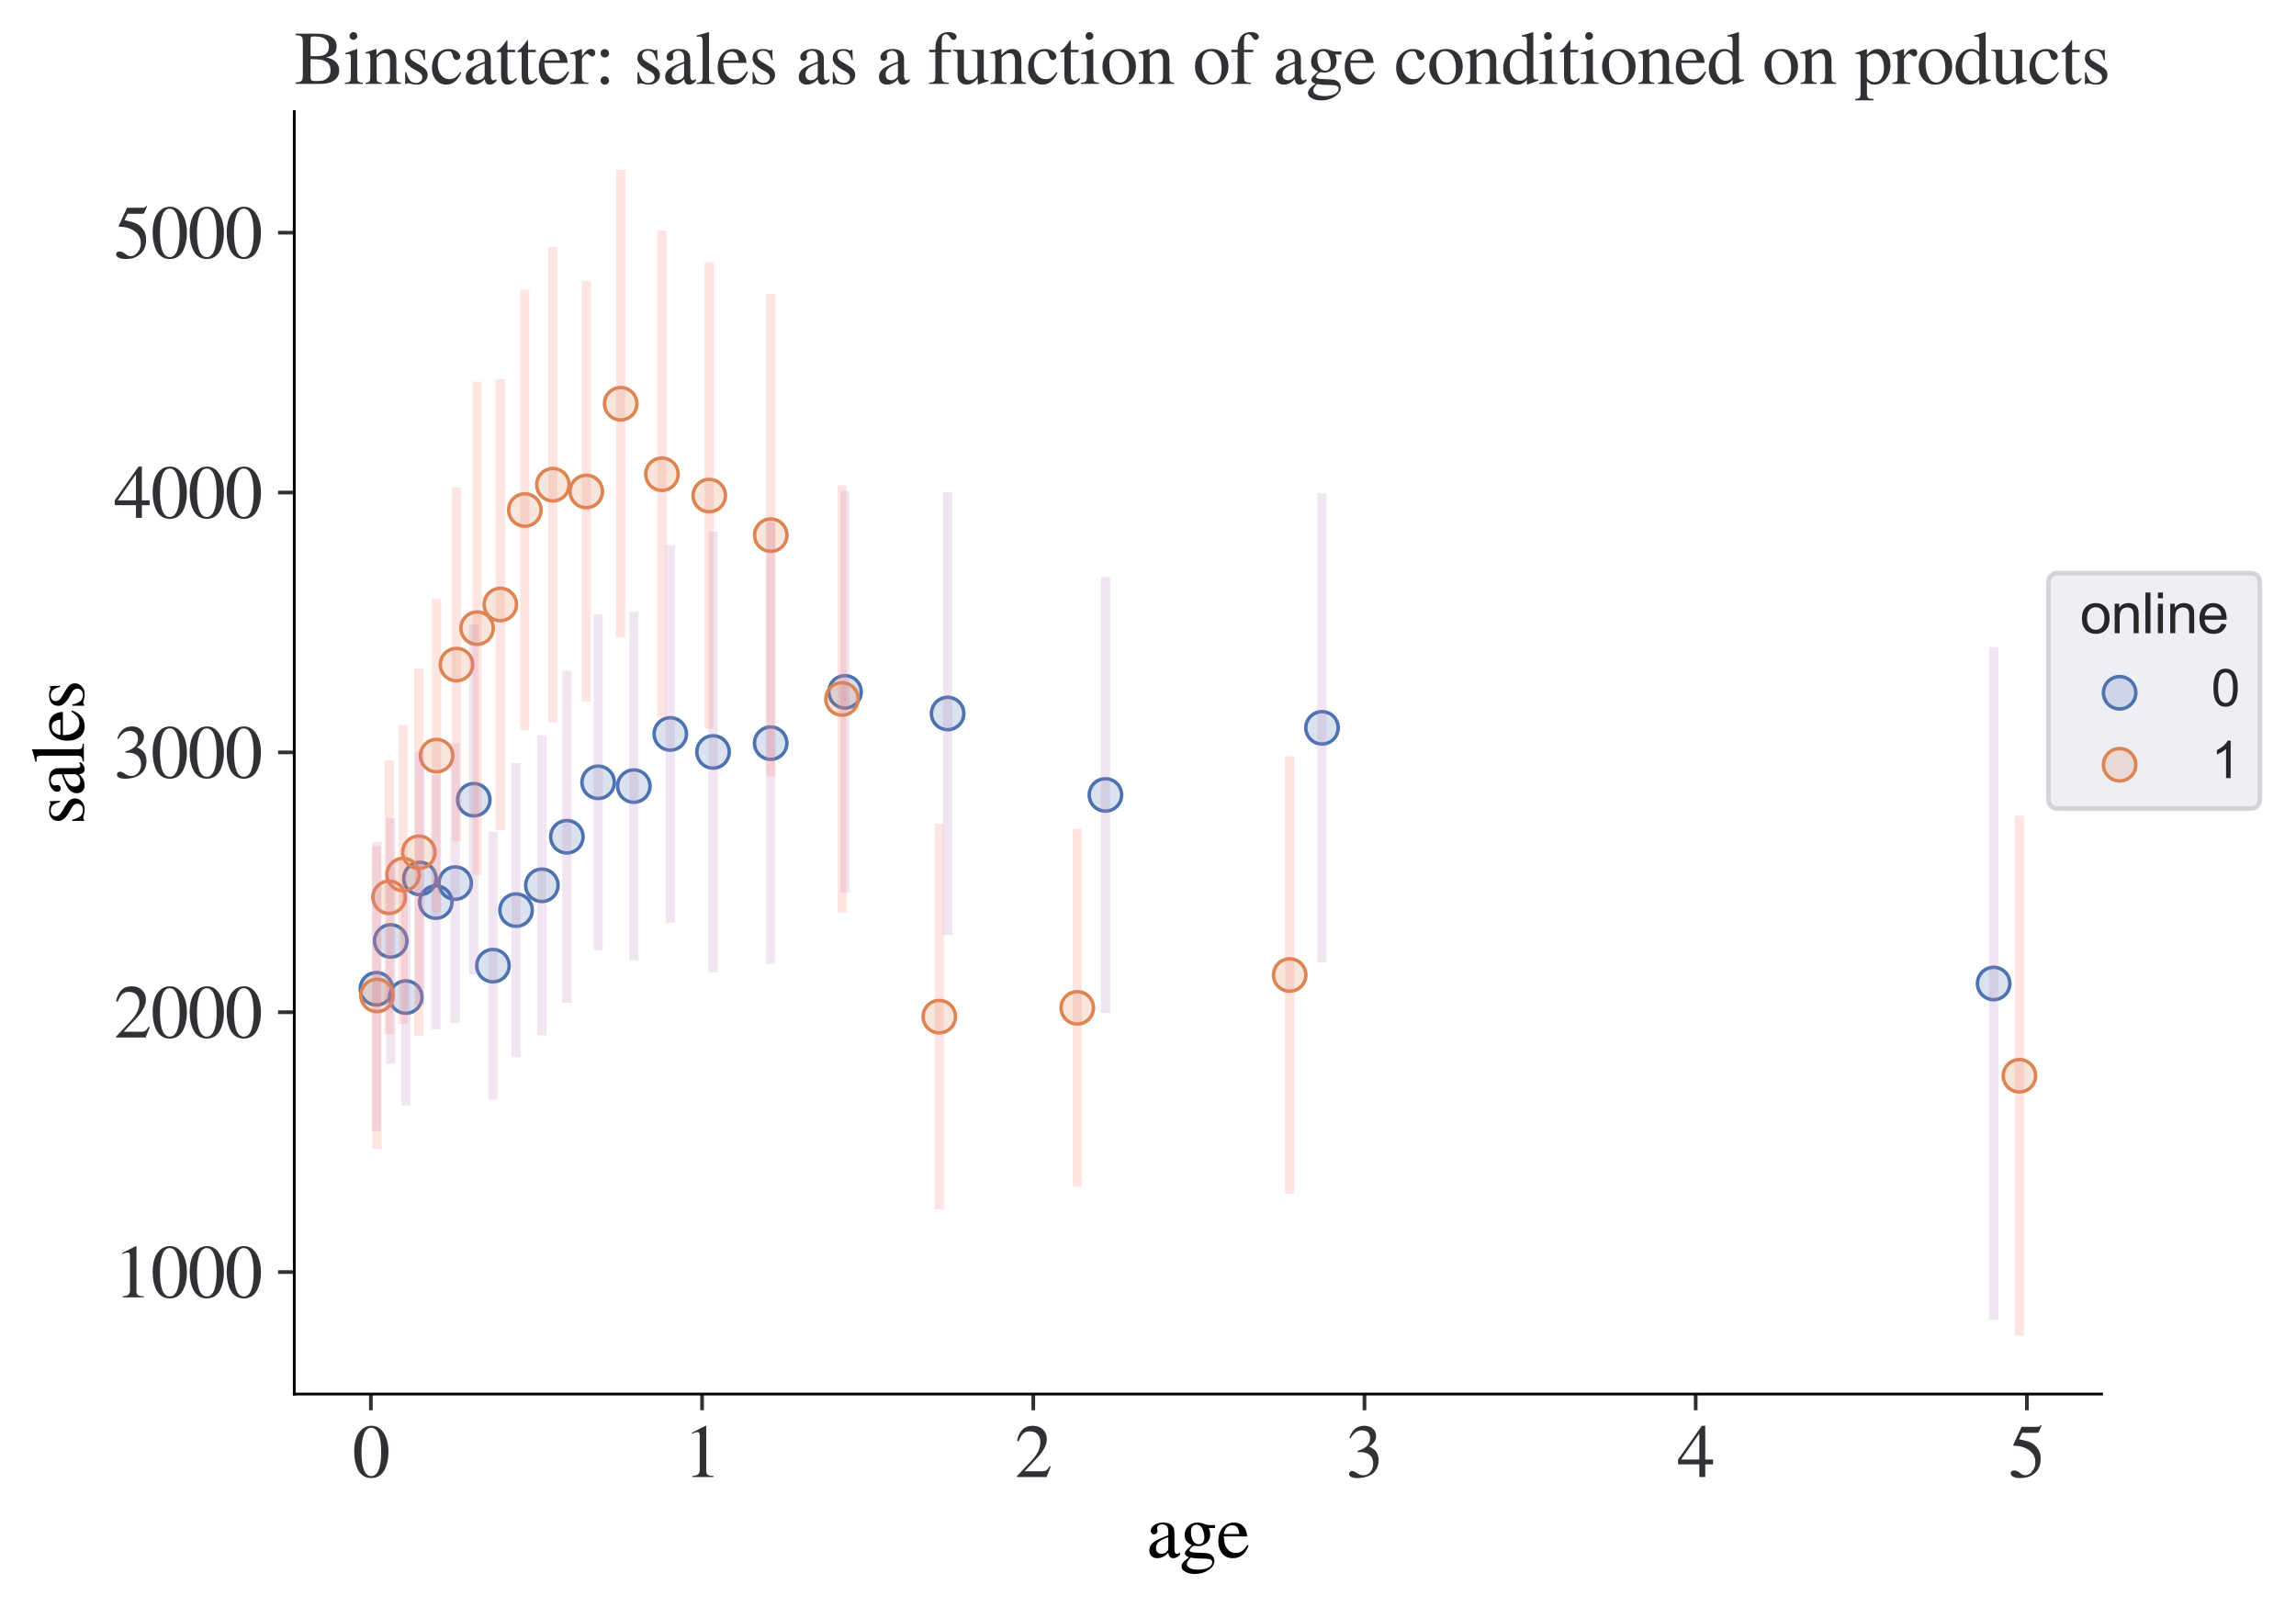 <?xml version="1.0" encoding="utf-8" standalone="no"?>
<!DOCTYPE svg PUBLIC "-//W3C//DTD SVG 1.1//EN"
  "http://www.w3.org/Graphics/SVG/1.1/DTD/svg11.dtd">
<svg xmlns:xlink="http://www.w3.org/1999/xlink" width="496.22pt" height="347.327pt" viewBox="0 0 496.22 347.327" xmlns="http://www.w3.org/2000/svg" version="1.1">
 <defs>
  <style type="text/css">*{stroke-linejoin: round; stroke-linecap: butt}</style>
 </defs>
 <g id="figure_1">
  <g id="patch_1">
   <path d="M 0 347.327 
L 496.22 347.327 
L 496.22 0 
L 0 0 
z
" style="fill: #ffffff"/>
  </g>
  <g id="axes_1">
   <g id="patch_2">
    <path d="M 63.6 301.327 
L 454.2 301.327 
L 454.2 24.128 
L 63.6 24.128 
z
" style="fill: #ffffff"/>
   </g>
   <g id="PathCollection_1">
    <path d="M 81.355 217.224 
C 82.283 217.224 83.173 216.855 83.829 216.199 
C 84.486 215.542 84.855 214.652 84.855 213.724 
C 84.855 212.795 84.486 211.905 83.829 211.249 
C 83.173 210.592 82.283 210.224 81.355 210.224 
C 80.426 210.224 79.536 210.592 78.88 211.249 
C 78.223 211.905 77.855 212.795 77.855 213.724 
C 77.855 214.652 78.223 215.542 78.88 216.199 
C 79.536 216.855 80.426 217.224 81.355 217.224 
z
" clip-path="url(#pfca106a0a6)" style="fill: #4c72b0; fill-opacity: 0.2; stroke: #4c72b0; stroke-width: 0.75"/>
    <path d="M 84.446 206.886 
C 85.374 206.886 86.265 206.518 86.921 205.861 
C 87.577 205.205 87.946 204.315 87.946 203.386 
C 87.946 202.458 87.577 201.568 86.921 200.911 
C 86.265 200.255 85.374 199.886 84.446 199.886 
C 83.518 199.886 82.628 200.255 81.971 200.911 
C 81.315 201.568 80.946 202.458 80.946 203.386 
C 80.946 204.315 81.315 205.205 81.971 205.861 
C 82.628 206.518 83.518 206.886 84.446 206.886 
z
" clip-path="url(#pfca106a0a6)" style="fill: #4c72b0; fill-opacity: 0.2; stroke: #4c72b0; stroke-width: 0.75"/>
    <path d="M 87.701 219.019 
C 88.63 219.019 89.52 218.65 90.176 217.994 
C 90.833 217.337 91.201 216.447 91.201 215.519 
C 91.201 214.59 90.833 213.7 90.176 213.044 
C 89.52 212.387 88.63 212.019 87.701 212.019 
C 86.773 212.019 85.883 212.387 85.227 213.044 
C 84.57 213.7 84.201 214.59 84.201 215.519 
C 84.201 216.447 84.57 217.337 85.227 217.994 
C 85.883 218.65 86.773 219.019 87.701 219.019 
z
" clip-path="url(#pfca106a0a6)" style="fill: #4c72b0; fill-opacity: 0.2; stroke: #4c72b0; stroke-width: 0.75"/>
    <path d="M 90.752 193.391 
C 91.68 193.391 92.57 193.022 93.227 192.366 
C 93.883 191.71 94.252 190.819 94.252 189.891 
C 94.252 188.963 93.883 188.073 93.227 187.416 
C 92.57 186.76 91.68 186.391 90.752 186.391 
C 89.824 186.391 88.933 186.76 88.277 187.416 
C 87.621 188.073 87.252 188.963 87.252 189.891 
C 87.252 190.819 87.621 191.71 88.277 192.366 
C 88.933 193.022 89.824 193.391 90.752 193.391 
z
" clip-path="url(#pfca106a0a6)" style="fill: #4c72b0; fill-opacity: 0.2; stroke: #4c72b0; stroke-width: 0.75"/>
    <path d="M 94.192 198.488 
C 95.12 198.488 96.011 198.119 96.667 197.463 
C 97.323 196.806 97.692 195.916 97.692 194.988 
C 97.692 194.059 97.323 193.169 96.667 192.513 
C 96.011 191.856 95.12 191.488 94.192 191.488 
C 93.264 191.488 92.374 191.856 91.717 192.513 
C 91.061 193.169 90.692 194.059 90.692 194.988 
C 90.692 195.916 91.061 196.806 91.717 197.463 
C 92.374 198.119 93.264 198.488 94.192 198.488 
z
" clip-path="url(#pfca106a0a6)" style="fill: #4c72b0; fill-opacity: 0.2; stroke: #4c72b0; stroke-width: 0.75"/>
    <path d="M 98.373 194.386 
C 99.301 194.386 100.191 194.017 100.848 193.36 
C 101.504 192.704 101.873 191.814 101.873 190.886 
C 101.873 189.957 101.504 189.067 100.848 188.411 
C 100.191 187.754 99.301 187.386 98.373 187.386 
C 97.445 187.386 96.554 187.754 95.898 188.411 
C 95.242 189.067 94.873 189.957 94.873 190.886 
C 94.873 191.814 95.242 192.704 95.898 193.36 
C 96.554 194.017 97.445 194.386 98.373 194.386 
z
" clip-path="url(#pfca106a0a6)" style="fill: #4c72b0; fill-opacity: 0.2; stroke: #4c72b0; stroke-width: 0.75"/>
    <path d="M 102.396 176.362 
C 103.324 176.362 104.215 175.994 104.871 175.337 
C 105.527 174.681 105.896 173.791 105.896 172.862 
C 105.896 171.934 105.527 171.044 104.871 170.388 
C 104.215 169.731 103.324 169.362 102.396 169.362 
C 101.468 169.362 100.578 169.731 99.921 170.388 
C 99.265 171.044 98.896 171.934 98.896 172.862 
C 98.896 173.791 99.265 174.681 99.921 175.337 
C 100.578 175.994 101.468 176.362 102.396 176.362 
z
" clip-path="url(#pfca106a0a6)" style="fill: #4c72b0; fill-opacity: 0.2; stroke: #4c72b0; stroke-width: 0.75"/>
    <path d="M 106.538 212.226 
C 107.466 212.226 108.357 211.857 109.013 211.201 
C 109.669 210.545 110.038 209.654 110.038 208.726 
C 110.038 207.798 109.669 206.908 109.013 206.251 
C 108.357 205.595 107.466 205.226 106.538 205.226 
C 105.61 205.226 104.72 205.595 104.063 206.251 
C 103.407 206.908 103.038 207.798 103.038 208.726 
C 103.038 209.654 103.407 210.545 104.063 211.201 
C 104.72 211.857 105.61 212.226 106.538 212.226 
z
" clip-path="url(#pfca106a0a6)" style="fill: #4c72b0; fill-opacity: 0.2; stroke: #4c72b0; stroke-width: 0.75"/>
    <path d="M 111.536 200.225 
C 112.464 200.225 113.355 199.857 114.011 199.2 
C 114.667 198.544 115.036 197.654 115.036 196.725 
C 115.036 195.797 114.667 194.907 114.011 194.25 
C 113.355 193.594 112.464 193.225 111.536 193.225 
C 110.608 193.225 109.718 193.594 109.061 194.25 
C 108.405 194.907 108.036 195.797 108.036 196.725 
C 108.036 197.654 108.405 198.544 109.061 199.2 
C 109.718 199.857 110.608 200.225 111.536 200.225 
z
" clip-path="url(#pfca106a0a6)" style="fill: #4c72b0; fill-opacity: 0.2; stroke: #4c72b0; stroke-width: 0.75"/>
    <path d="M 117.11 194.859 
C 118.038 194.859 118.928 194.49 119.585 193.834 
C 120.241 193.178 120.61 192.287 120.61 191.359 
C 120.61 190.431 120.241 189.54 119.585 188.884 
C 118.928 188.228 118.038 187.859 117.11 187.859 
C 116.182 187.859 115.291 188.228 114.635 188.884 
C 113.979 189.54 113.61 190.431 113.61 191.359 
C 113.61 192.287 113.979 193.178 114.635 193.834 
C 115.291 194.49 116.182 194.859 117.11 194.859 
z
" clip-path="url(#pfca106a0a6)" style="fill: #4c72b0; fill-opacity: 0.2; stroke: #4c72b0; stroke-width: 0.75"/>
    <path d="M 122.511 184.368 
C 123.439 184.368 124.329 184 124.986 183.343 
C 125.642 182.687 126.011 181.797 126.011 180.868 
C 126.011 179.94 125.642 179.05 124.986 178.393 
C 124.329 177.737 123.439 177.368 122.511 177.368 
C 121.583 177.368 120.692 177.737 120.036 178.393 
C 119.38 179.05 119.011 179.94 119.011 180.868 
C 119.011 181.797 119.38 182.687 120.036 183.343 
C 120.692 184 121.583 184.368 122.511 184.368 
z
" clip-path="url(#pfca106a0a6)" style="fill: #4c72b0; fill-opacity: 0.2; stroke: #4c72b0; stroke-width: 0.75"/>
    <path d="M 129.272 172.597 
C 130.2 172.597 131.091 172.228 131.747 171.572 
C 132.403 170.916 132.772 170.025 132.772 169.097 
C 132.772 168.169 132.403 167.278 131.747 166.622 
C 131.091 165.966 130.2 165.597 129.272 165.597 
C 128.344 165.597 127.454 165.966 126.797 166.622 
C 126.141 167.278 125.772 168.169 125.772 169.097 
C 125.772 170.025 126.141 170.916 126.797 171.572 
C 127.454 172.228 128.344 172.597 129.272 172.597 
z
" clip-path="url(#pfca106a0a6)" style="fill: #4c72b0; fill-opacity: 0.2; stroke: #4c72b0; stroke-width: 0.75"/>
    <path d="M 136.983 173.416 
C 137.911 173.416 138.801 173.048 139.457 172.391 
C 140.114 171.735 140.483 170.845 140.483 169.916 
C 140.483 168.988 140.114 168.098 139.457 167.441 
C 138.801 166.785 137.911 166.416 136.983 166.416 
C 136.054 166.416 135.164 166.785 134.508 167.441 
C 133.851 168.098 133.483 168.988 133.483 169.916 
C 133.483 170.845 133.851 171.735 134.508 172.391 
C 135.164 173.048 136.054 173.416 136.983 173.416 
z
" clip-path="url(#pfca106a0a6)" style="fill: #4c72b0; fill-opacity: 0.2; stroke: #4c72b0; stroke-width: 0.75"/>
    <path d="M 144.865 162.146 
C 145.794 162.146 146.684 161.777 147.34 161.121 
C 147.997 160.464 148.365 159.574 148.365 158.646 
C 148.365 157.718 147.997 156.827 147.34 156.171 
C 146.684 155.515 145.794 155.146 144.865 155.146 
C 143.937 155.146 143.047 155.515 142.39 156.171 
C 141.734 156.827 141.365 157.718 141.365 158.646 
C 141.365 159.574 141.734 160.464 142.39 161.121 
C 143.047 161.777 143.937 162.146 144.865 162.146 
z
" clip-path="url(#pfca106a0a6)" style="fill: #4c72b0; fill-opacity: 0.2; stroke: #4c72b0; stroke-width: 0.75"/>
    <path d="M 154.107 166.033 
C 155.035 166.033 155.926 165.664 156.582 165.008 
C 157.238 164.351 157.607 163.461 157.607 162.533 
C 157.607 161.604 157.238 160.714 156.582 160.058 
C 155.926 159.401 155.035 159.033 154.107 159.033 
C 153.179 159.033 152.289 159.401 151.632 160.058 
C 150.976 160.714 150.607 161.604 150.607 162.533 
C 150.607 163.461 150.976 164.351 151.632 165.008 
C 152.289 165.664 153.179 166.033 154.107 166.033 
z
" clip-path="url(#pfca106a0a6)" style="fill: #4c72b0; fill-opacity: 0.2; stroke: #4c72b0; stroke-width: 0.75"/>
    <path d="M 166.561 164.138 
C 167.489 164.138 168.379 163.77 169.036 163.113 
C 169.692 162.457 170.061 161.567 170.061 160.638 
C 170.061 159.71 169.692 158.82 169.036 158.163 
C 168.379 157.507 167.489 157.138 166.561 157.138 
C 165.633 157.138 164.742 157.507 164.086 158.163 
C 163.43 158.82 163.061 159.71 163.061 160.638 
C 163.061 161.567 163.43 162.457 164.086 163.113 
C 164.742 163.77 165.633 164.138 166.561 164.138 
z
" clip-path="url(#pfca106a0a6)" style="fill: #4c72b0; fill-opacity: 0.2; stroke: #4c72b0; stroke-width: 0.75"/>
    <path d="M 182.625 153.041 
C 183.554 153.041 184.444 152.673 185.1 152.016 
C 185.757 151.36 186.125 150.47 186.125 149.541 
C 186.125 148.613 185.757 147.723 185.1 147.067 
C 184.444 146.41 183.554 146.041 182.625 146.041 
C 181.697 146.041 180.807 146.41 180.151 147.067 
C 179.494 147.723 179.125 148.613 179.125 149.541 
C 179.125 150.47 179.494 151.36 180.151 152.016 
C 180.807 152.673 181.697 153.041 182.625 153.041 
z
" clip-path="url(#pfca106a0a6)" style="fill: #4c72b0; fill-opacity: 0.2; stroke: #4c72b0; stroke-width: 0.75"/>
    <path d="M 204.808 157.725 
C 205.736 157.725 206.626 157.357 207.283 156.7 
C 207.939 156.044 208.308 155.154 208.308 154.225 
C 208.308 153.297 207.939 152.407 207.283 151.751 
C 206.626 151.094 205.736 150.725 204.808 150.725 
C 203.879 150.725 202.989 151.094 202.333 151.751 
C 201.676 152.407 201.308 153.297 201.308 154.225 
C 201.308 155.154 201.676 156.044 202.333 156.7 
C 202.989 157.357 203.879 157.725 204.808 157.725 
z
" clip-path="url(#pfca106a0a6)" style="fill: #4c72b0; fill-opacity: 0.2; stroke: #4c72b0; stroke-width: 0.75"/>
    <path d="M 238.909 175.319 
C 239.837 175.319 240.727 174.95 241.383 174.294 
C 242.04 173.638 242.409 172.747 242.409 171.819 
C 242.409 170.891 242.04 170.001 241.383 169.344 
C 240.727 168.688 239.837 168.319 238.909 168.319 
C 237.98 168.319 237.09 168.688 236.434 169.344 
C 235.777 170.001 235.409 170.891 235.409 171.819 
C 235.409 172.747 235.777 173.638 236.434 174.294 
C 237.09 174.95 237.98 175.319 238.909 175.319 
z
" clip-path="url(#pfca106a0a6)" style="fill: #4c72b0; fill-opacity: 0.2; stroke: #4c72b0; stroke-width: 0.75"/>
    <path d="M 285.717 160.824 
C 286.645 160.824 287.535 160.455 288.192 159.799 
C 288.848 159.143 289.217 158.252 289.217 157.324 
C 289.217 156.396 288.848 155.506 288.192 154.849 
C 287.535 154.193 286.645 153.824 285.717 153.824 
C 284.788 153.824 283.898 154.193 283.242 154.849 
C 282.585 155.506 282.217 156.396 282.217 157.324 
C 282.217 158.252 282.585 159.143 283.242 159.799 
C 283.898 160.455 284.788 160.824 285.717 160.824 
z
" clip-path="url(#pfca106a0a6)" style="fill: #4c72b0; fill-opacity: 0.2; stroke: #4c72b0; stroke-width: 0.75"/>
    <path d="M 430.876 216.081 
C 431.804 216.081 432.694 215.712 433.35 215.056 
C 434.007 214.399 434.376 213.509 434.376 212.581 
C 434.376 211.653 434.007 210.762 433.35 210.106 
C 432.694 209.45 431.804 209.081 430.876 209.081 
C 429.947 209.081 429.057 209.45 428.401 210.106 
C 427.744 210.762 427.376 211.653 427.376 212.581 
C 427.376 213.509 427.744 214.399 428.401 215.056 
C 429.057 215.712 429.947 216.081 430.876 216.081 
z
" clip-path="url(#pfca106a0a6)" style="fill: #4c72b0; fill-opacity: 0.2; stroke: #4c72b0; stroke-width: 0.75"/>
    <path d="M 81.483 218.664 
C 82.411 218.664 83.301 218.295 83.958 217.638 
C 84.614 216.982 84.983 216.092 84.983 215.164 
C 84.983 214.235 84.614 213.345 83.958 212.689 
C 83.301 212.032 82.411 211.664 81.483 211.664 
C 80.555 211.664 79.664 212.032 79.008 212.689 
C 78.352 213.345 77.983 214.235 77.983 215.164 
C 77.983 216.092 78.352 216.982 79.008 217.638 
C 79.664 218.295 80.555 218.664 81.483 218.664 
z
" clip-path="url(#pfca106a0a6)" style="fill: #dd8452; fill-opacity: 0.2; stroke: #dd8452; stroke-width: 0.75"/>
    <path d="M 84.101 197.445 
C 85.029 197.445 85.92 197.077 86.576 196.42 
C 87.232 195.764 87.601 194.874 87.601 193.945 
C 87.601 193.017 87.232 192.127 86.576 191.47 
C 85.92 190.814 85.029 190.445 84.101 190.445 
C 83.173 190.445 82.283 190.814 81.626 191.47 
C 80.97 192.127 80.601 193.017 80.601 193.945 
C 80.601 194.874 80.97 195.764 81.626 196.42 
C 82.283 197.077 83.173 197.445 84.101 197.445 
z
" clip-path="url(#pfca106a0a6)" style="fill: #dd8452; fill-opacity: 0.2; stroke: #dd8452; stroke-width: 0.75"/>
    <path d="M 87.121 192.535 
C 88.05 192.535 88.94 192.166 89.596 191.51 
C 90.253 190.853 90.621 189.963 90.621 189.035 
C 90.621 188.107 90.253 187.216 89.596 186.56 
C 88.94 185.904 88.05 185.535 87.121 185.535 
C 86.193 185.535 85.303 185.904 84.647 186.56 
C 83.99 187.216 83.621 188.107 83.621 189.035 
C 83.621 189.963 83.99 190.853 84.647 191.51 
C 85.303 192.166 86.193 192.535 87.121 192.535 
z
" clip-path="url(#pfca106a0a6)" style="fill: #dd8452; fill-opacity: 0.2; stroke: #dd8452; stroke-width: 0.75"/>
    <path d="M 90.519 187.724 
C 91.447 187.724 92.338 187.355 92.994 186.699 
C 93.65 186.042 94.019 185.152 94.019 184.224 
C 94.019 183.295 93.65 182.405 92.994 181.749 
C 92.338 181.092 91.447 180.724 90.519 180.724 
C 89.591 180.724 88.701 181.092 88.044 181.749 
C 87.388 182.405 87.019 183.295 87.019 184.224 
C 87.019 185.152 87.388 186.042 88.044 186.699 
C 88.701 187.355 89.591 187.724 90.519 187.724 
z
" clip-path="url(#pfca106a0a6)" style="fill: #dd8452; fill-opacity: 0.2; stroke: #dd8452; stroke-width: 0.75"/>
    <path d="M 94.357 166.828 
C 95.285 166.828 96.175 166.459 96.832 165.802 
C 97.488 165.146 97.857 164.256 97.857 163.328 
C 97.857 162.399 97.488 161.509 96.832 160.853 
C 96.175 160.196 95.285 159.828 94.357 159.828 
C 93.429 159.828 92.538 160.196 91.882 160.853 
C 91.226 161.509 90.857 162.399 90.857 163.328 
C 90.857 164.256 91.226 165.146 91.882 165.802 
C 92.538 166.459 93.429 166.828 94.357 166.828 
z
" clip-path="url(#pfca106a0a6)" style="fill: #dd8452; fill-opacity: 0.2; stroke: #dd8452; stroke-width: 0.75"/>
    <path d="M 98.658 147.144 
C 99.587 147.144 100.477 146.775 101.133 146.119 
C 101.79 145.462 102.158 144.572 102.158 143.644 
C 102.158 142.716 101.79 141.825 101.133 141.169 
C 100.477 140.513 99.587 140.144 98.658 140.144 
C 97.73 140.144 96.84 140.513 96.184 141.169 
C 95.527 141.825 95.158 142.716 95.158 143.644 
C 95.158 144.572 95.527 145.462 96.184 146.119 
C 96.84 146.775 97.73 147.144 98.658 147.144 
z
" clip-path="url(#pfca106a0a6)" style="fill: #dd8452; fill-opacity: 0.2; stroke: #dd8452; stroke-width: 0.75"/>
    <path d="M 103.109 139.275 
C 104.037 139.275 104.928 138.906 105.584 138.25 
C 106.24 137.594 106.609 136.703 106.609 135.775 
C 106.609 134.847 106.24 133.957 105.584 133.3 
C 104.928 132.644 104.037 132.275 103.109 132.275 
C 102.181 132.275 101.291 132.644 100.634 133.3 
C 99.978 133.957 99.609 134.847 99.609 135.775 
C 99.609 136.703 99.978 137.594 100.634 138.25 
C 101.291 138.906 102.181 139.275 103.109 139.275 
z
" clip-path="url(#pfca106a0a6)" style="fill: #dd8452; fill-opacity: 0.2; stroke: #dd8452; stroke-width: 0.75"/>
    <path d="M 108.135 134.162 
C 109.064 134.162 109.954 133.793 110.61 133.137 
C 111.267 132.48 111.635 131.59 111.635 130.662 
C 111.635 129.734 111.267 128.843 110.61 128.187 
C 109.954 127.531 109.064 127.162 108.135 127.162 
C 107.207 127.162 106.317 127.531 105.661 128.187 
C 105.004 128.843 104.635 129.734 104.635 130.662 
C 104.635 131.59 105.004 132.48 105.661 133.137 
C 106.317 133.793 107.207 134.162 108.135 134.162 
z
" clip-path="url(#pfca106a0a6)" style="fill: #dd8452; fill-opacity: 0.2; stroke: #dd8452; stroke-width: 0.75"/>
    <path d="M 113.429 113.736 
C 114.358 113.736 115.248 113.367 115.904 112.711 
C 116.561 112.055 116.929 111.164 116.929 110.236 
C 116.929 109.308 116.561 108.418 115.904 107.761 
C 115.248 107.105 114.358 106.736 113.429 106.736 
C 112.501 106.736 111.611 107.105 110.955 107.761 
C 110.298 108.418 109.929 109.308 109.929 110.236 
C 109.929 111.164 110.298 112.055 110.955 112.711 
C 111.611 113.367 112.501 113.736 113.429 113.736 
z
" clip-path="url(#pfca106a0a6)" style="fill: #dd8452; fill-opacity: 0.2; stroke: #dd8452; stroke-width: 0.75"/>
    <path d="M 119.497 108.27 
C 120.425 108.27 121.315 107.901 121.971 107.245 
C 122.628 106.589 122.997 105.698 122.997 104.77 
C 122.997 103.842 122.628 102.952 121.971 102.295 
C 121.315 101.639 120.425 101.27 119.497 101.27 
C 118.568 101.27 117.678 101.639 117.022 102.295 
C 116.365 102.952 115.997 103.842 115.997 104.77 
C 115.997 105.698 116.365 106.589 117.022 107.245 
C 117.678 107.901 118.568 108.27 119.497 108.27 
z
" clip-path="url(#pfca106a0a6)" style="fill: #dd8452; fill-opacity: 0.2; stroke: #dd8452; stroke-width: 0.75"/>
    <path d="M 126.705 109.731 
C 127.633 109.731 128.524 109.362 129.18 108.705 
C 129.836 108.049 130.205 107.159 130.205 106.231 
C 130.205 105.302 129.836 104.412 129.18 103.756 
C 128.524 103.099 127.633 102.731 126.705 102.731 
C 125.777 102.731 124.887 103.099 124.23 103.756 
C 123.574 104.412 123.205 105.302 123.205 106.231 
C 123.205 107.159 123.574 108.049 124.23 108.705 
C 124.887 109.362 125.777 109.731 126.705 109.731 
z
" clip-path="url(#pfca106a0a6)" style="fill: #dd8452; fill-opacity: 0.2; stroke: #dd8452; stroke-width: 0.75"/>
    <path d="M 134.144 90.764 
C 135.072 90.764 135.962 90.395 136.619 89.738 
C 137.275 89.082 137.644 88.192 137.644 87.264 
C 137.644 86.335 137.275 85.445 136.619 84.789 
C 135.962 84.132 135.072 83.764 134.144 83.764 
C 133.216 83.764 132.325 84.132 131.669 84.789 
C 131.013 85.445 130.644 86.335 130.644 87.264 
C 130.644 88.192 131.013 89.082 131.669 89.738 
C 132.325 90.395 133.216 90.764 134.144 90.764 
z
" clip-path="url(#pfca106a0a6)" style="fill: #dd8452; fill-opacity: 0.2; stroke: #dd8452; stroke-width: 0.75"/>
    <path d="M 143.055 106.002 
C 143.983 106.002 144.873 105.633 145.529 104.977 
C 146.186 104.321 146.555 103.43 146.555 102.502 
C 146.555 101.574 146.186 100.683 145.529 100.027 
C 144.873 99.371 143.983 99.002 143.055 99.002 
C 142.126 99.002 141.236 99.371 140.58 100.027 
C 139.923 100.683 139.555 101.574 139.555 102.502 
C 139.555 103.43 139.923 104.321 140.58 104.977 
C 141.236 105.633 142.126 106.002 143.055 106.002 
z
" clip-path="url(#pfca106a0a6)" style="fill: #dd8452; fill-opacity: 0.2; stroke: #dd8452; stroke-width: 0.75"/>
    <path d="M 153.286 110.614 
C 154.214 110.614 155.104 110.246 155.761 109.589 
C 156.417 108.933 156.786 108.043 156.786 107.114 
C 156.786 106.186 156.417 105.296 155.761 104.64 
C 155.104 103.983 154.214 103.614 153.286 103.614 
C 152.358 103.614 151.467 103.983 150.811 104.64 
C 150.155 105.296 149.786 106.186 149.786 107.114 
C 149.786 108.043 150.155 108.933 150.811 109.589 
C 151.467 110.246 152.358 110.614 153.286 110.614 
z
" clip-path="url(#pfca106a0a6)" style="fill: #dd8452; fill-opacity: 0.2; stroke: #dd8452; stroke-width: 0.75"/>
    <path d="M 166.584 119.176 
C 167.512 119.176 168.403 118.807 169.059 118.151 
C 169.715 117.495 170.084 116.604 170.084 115.676 
C 170.084 114.748 169.715 113.857 169.059 113.201 
C 168.403 112.545 167.512 112.176 166.584 112.176 
C 165.656 112.176 164.766 112.545 164.109 113.201 
C 163.453 113.857 163.084 114.748 163.084 115.676 
C 163.084 116.604 163.453 117.495 164.109 118.151 
C 164.766 118.807 165.656 119.176 166.584 119.176 
z
" clip-path="url(#pfca106a0a6)" style="fill: #dd8452; fill-opacity: 0.2; stroke: #dd8452; stroke-width: 0.75"/>
    <path d="M 181.982 154.576 
C 182.91 154.576 183.8 154.207 184.457 153.551 
C 185.113 152.894 185.482 152.004 185.482 151.076 
C 185.482 150.148 185.113 149.257 184.457 148.601 
C 183.8 147.945 182.91 147.576 181.982 147.576 
C 181.054 147.576 180.163 147.945 179.507 148.601 
C 178.851 149.257 178.482 150.148 178.482 151.076 
C 178.482 152.004 178.851 152.894 179.507 153.551 
C 180.163 154.207 181.054 154.576 181.982 154.576 
z
" clip-path="url(#pfca106a0a6)" style="fill: #dd8452; fill-opacity: 0.2; stroke: #dd8452; stroke-width: 0.75"/>
    <path d="M 203 223.25 
C 203.929 223.25 204.819 222.882 205.475 222.225 
C 206.132 221.569 206.5 220.679 206.5 219.75 
C 206.5 218.822 206.132 217.932 205.475 217.276 
C 204.819 216.619 203.929 216.25 203 216.25 
C 202.072 216.25 201.182 216.619 200.525 217.276 
C 199.869 217.932 199.5 218.822 199.5 219.75 
C 199.5 220.679 199.869 221.569 200.525 222.225 
C 201.182 222.882 202.072 223.25 203 223.25 
z
" clip-path="url(#pfca106a0a6)" style="fill: #dd8452; fill-opacity: 0.2; stroke: #dd8452; stroke-width: 0.75"/>
    <path d="M 232.824 221.343 
C 233.752 221.343 234.643 220.974 235.299 220.318 
C 235.955 219.661 236.324 218.771 236.324 217.843 
C 236.324 216.915 235.955 216.024 235.299 215.368 
C 234.643 214.712 233.752 214.343 232.824 214.343 
C 231.896 214.343 231.006 214.712 230.349 215.368 
C 229.693 216.024 229.324 216.915 229.324 217.843 
C 229.324 218.771 229.693 219.661 230.349 220.318 
C 231.006 220.974 231.896 221.343 232.824 221.343 
z
" clip-path="url(#pfca106a0a6)" style="fill: #dd8452; fill-opacity: 0.2; stroke: #dd8452; stroke-width: 0.75"/>
    <path d="M 278.731 214.25 
C 279.659 214.25 280.55 213.882 281.206 213.225 
C 281.862 212.569 282.231 211.679 282.231 210.75 
C 282.231 209.822 281.862 208.932 281.206 208.275 
C 280.55 207.619 279.659 207.25 278.731 207.25 
C 277.803 207.25 276.913 207.619 276.256 208.275 
C 275.6 208.932 275.231 209.822 275.231 210.75 
C 275.231 211.679 275.6 212.569 276.256 213.225 
C 276.913 213.882 277.803 214.25 278.731 214.25 
z
" clip-path="url(#pfca106a0a6)" style="fill: #dd8452; fill-opacity: 0.2; stroke: #dd8452; stroke-width: 0.75"/>
    <path d="M 436.445 236.028 
C 437.374 236.028 438.264 235.659 438.92 235.002 
C 439.577 234.346 439.945 233.456 439.945 232.528 
C 439.945 231.599 439.577 230.709 438.92 230.053 
C 438.264 229.396 437.374 229.028 436.445 229.028 
C 435.517 229.028 434.627 229.396 433.971 230.053 
C 433.314 230.709 432.945 231.599 432.945 232.528 
C 432.945 233.456 433.314 234.346 433.971 235.002 
C 434.627 235.659 435.517 236.028 436.445 236.028 
z
" clip-path="url(#pfca106a0a6)" style="fill: #dd8452; fill-opacity: 0.2; stroke: #dd8452; stroke-width: 0.75"/>
   </g>
   <g id="matplotlib.axis_1">
    <g id="xtick_1">
     <g id="line2d_1">
      <defs>
       <path id="md24c442e08" d="M 0 0 
L 0 3.5 
" style="stroke: #323034; stroke-width: 0.8"/>
      </defs>
      <g>
       <use xlink:href="#md24c442e08" x="80.156" y="301.327" style="fill: #323034; stroke: #323034; stroke-width: 0.8"/>
      </g>
     </g>
     <g id="text_1">
      <!-- 0 -->
      <g style="fill: #323034" transform="translate(76.156 319.255) scale(0.16 -0.16)">
       <defs>
        <path id="STIXGeneral-Regular-30" d="M 3046 2112 
Q 3046 1683 2963 1302 
Q 2880 922 2717 602 
Q 2554 282 2266 96 
Q 1978 -90 1600 -90 
Q 1210 -90 915 108 
Q 621 307 461 640 
Q 301 973 227 1350 
Q 154 1728 154 2150 
Q 154 2746 301 3222 
Q 448 3699 790 4012 
Q 1133 4326 1626 4326 
Q 2253 4326 2649 3712 
Q 3046 3098 3046 2112 
z
M 2432 2080 
Q 2432 3091 2217 3625 
Q 2003 4160 1587 4160 
Q 1190 4160 979 3622 
Q 768 3085 768 2106 
Q 768 1120 979 598 
Q 1190 77 1600 77 
Q 2003 77 2217 598 
Q 2432 1120 2432 2080 
z
" transform="scale(0.016)"/>
       </defs>
       <use xlink:href="#STIXGeneral-Regular-30"/>
      </g>
     </g>
    </g>
    <g id="xtick_2">
     <g id="line2d_2">
      <g>
       <use xlink:href="#md24c442e08" x="151.736" y="301.327" style="fill: #323034; stroke: #323034; stroke-width: 0.8"/>
      </g>
     </g>
     <g id="text_2">
      <!-- 1 -->
      <g style="fill: #323034" transform="translate(147.736 319.255) scale(0.16 -0.16)">
       <defs>
        <path id="STIXGeneral-Regular-31" d="M 2522 0 
L 755 0 
L 755 96 
Q 1107 115 1235 227 
Q 1363 339 1363 608 
L 1363 3482 
Q 1363 3795 1171 3795 
Q 1082 3795 883 3718 
L 710 3654 
L 710 3744 
L 1856 4326 
L 1914 4307 
L 1914 486 
Q 1914 275 2042 185 
Q 2170 96 2522 96 
L 2522 0 
z
" transform="scale(0.016)"/>
       </defs>
       <use xlink:href="#STIXGeneral-Regular-31"/>
      </g>
     </g>
    </g>
    <g id="xtick_3">
     <g id="line2d_3">
      <g>
       <use xlink:href="#md24c442e08" x="223.317" y="301.327" style="fill: #323034; stroke: #323034; stroke-width: 0.8"/>
      </g>
     </g>
     <g id="text_3">
      <!-- 2 -->
      <g style="fill: #323034" transform="translate(219.317 319.255) scale(0.16 -0.16)">
       <defs>
        <path id="STIXGeneral-Regular-32" d="M 3034 877 
L 2688 0 
L 186 0 
L 186 77 
L 1325 1286 
Q 1773 1754 1965 2144 
Q 2157 2534 2157 2950 
Q 2157 3379 1920 3616 
Q 1683 3853 1267 3853 
Q 922 3853 720 3673 
Q 518 3494 326 3021 
L 192 3053 
Q 301 3648 630 3987 
Q 960 4326 1523 4326 
Q 2054 4326 2380 4006 
Q 2707 3686 2707 3200 
Q 2707 2477 1888 1613 
L 832 486 
L 2330 486 
Q 2541 486 2665 569 
Q 2790 653 2944 915 
L 3034 877 
z
" transform="scale(0.016)"/>
       </defs>
       <use xlink:href="#STIXGeneral-Regular-32"/>
      </g>
     </g>
    </g>
    <g id="xtick_4">
     <g id="line2d_4">
      <g>
       <use xlink:href="#md24c442e08" x="294.897" y="301.327" style="fill: #323034; stroke: #323034; stroke-width: 0.8"/>
      </g>
     </g>
     <g id="text_4">
      <!-- 3 -->
      <g style="fill: #323034" transform="translate(290.897 319.255) scale(0.16 -0.16)">
       <defs>
        <path id="STIXGeneral-Regular-33" d="M 390 3264 
L 288 3290 
Q 435 3770 748 4048 
Q 1062 4326 1542 4326 
Q 1990 4326 2265 4083 
Q 2541 3840 2541 3450 
Q 2541 2925 1946 2566 
Q 2298 2413 2477 2227 
Q 2758 1914 2758 1402 
Q 2758 890 2464 506 
Q 2246 211 1840 60 
Q 1434 -90 979 -90 
Q 262 -90 262 275 
Q 262 378 339 442 
Q 416 506 525 506 
Q 685 506 915 339 
Q 1197 141 1466 141 
Q 1818 141 2058 425 
Q 2298 710 2298 1120 
Q 2298 1856 1632 2048 
Q 1434 2112 979 2112 
L 979 2202 
Q 1338 2323 1517 2432 
Q 2035 2726 2035 3290 
Q 2035 3610 1852 3776 
Q 1670 3942 1344 3942 
Q 768 3942 390 3264 
z
" transform="scale(0.016)"/>
       </defs>
       <use xlink:href="#STIXGeneral-Regular-33"/>
      </g>
     </g>
    </g>
    <g id="xtick_5">
     <g id="line2d_5">
      <g>
       <use xlink:href="#md24c442e08" x="366.478" y="301.327" style="fill: #323034; stroke: #323034; stroke-width: 0.8"/>
      </g>
     </g>
     <g id="text_5">
      <!-- 4 -->
      <g style="fill: #323034" transform="translate(362.478 319.255) scale(0.16 -0.16)">
       <defs>
        <path id="STIXGeneral-Regular-34" d="M 3027 1069 
L 2368 1069 
L 2368 0 
L 1869 0 
L 1869 1069 
L 77 1069 
L 77 1478 
L 2086 4326 
L 2368 4326 
L 2368 1478 
L 3027 1478 
L 3027 1069 
z
M 1869 1478 
L 1869 3674 
L 333 1478 
L 1869 1478 
z
" transform="scale(0.016)"/>
       </defs>
       <use xlink:href="#STIXGeneral-Regular-34"/>
      </g>
     </g>
    </g>
    <g id="xtick_6">
     <g id="line2d_6">
      <g>
       <use xlink:href="#md24c442e08" x="438.058" y="301.327" style="fill: #323034; stroke: #323034; stroke-width: 0.8"/>
      </g>
     </g>
     <g id="text_6">
      <!-- 5 -->
      <g style="fill: #323034" transform="translate(434.058 319.255) scale(0.16 -0.16)">
       <defs>
        <path id="STIXGeneral-Regular-35" d="M 2803 4358 
L 2573 3814 
Q 2534 3731 2400 3731 
L 1158 3731 
L 902 3187 
Q 1606 3053 1920 2896 
Q 2234 2739 2502 2368 
Q 2726 2061 2726 1555 
Q 2726 1094 2576 780 
Q 2426 467 2099 224 
Q 1664 -90 1011 -90 
Q 646 -90 422 19 
Q 198 128 198 307 
Q 198 550 486 550 
Q 717 550 960 352 
Q 1210 147 1414 147 
Q 1747 147 2012 480 
Q 2278 813 2278 1229 
Q 2278 1843 1850 2189 
Q 1293 2637 486 2637 
Q 410 2637 410 2688 
L 416 2720 
L 1114 4237 
L 2438 4237 
Q 2547 4237 2608 4269 
Q 2669 4301 2746 4403 
L 2803 4358 
z
" transform="scale(0.016)"/>
       </defs>
       <use xlink:href="#STIXGeneral-Regular-35"/>
      </g>
     </g>
    </g>
    <g id="text_7">
     <!-- age -->
     <g transform="translate(247.795 336.64) scale(0.16 -0.16)">
      <defs>
       <path id="STIXGeneral-Regular-61" d="M 2829 422 
L 2829 243 
Q 2586 -64 2253 -64 
Q 1888 -64 1843 403 
L 1837 403 
Q 1427 -64 909 -64 
Q 608 -64 422 112 
Q 237 288 237 602 
Q 237 1050 685 1350 
Q 992 1555 1837 1869 
L 1837 2214 
Q 1837 2502 1699 2646 
Q 1562 2790 1338 2790 
Q 1146 2790 1018 2697 
Q 890 2605 890 2477 
Q 890 2419 909 2348 
Q 928 2278 928 2208 
Q 928 2112 841 2029 
Q 755 1946 634 1946 
Q 525 1946 441 2029 
Q 358 2112 358 2240 
Q 358 2547 685 2752 
Q 986 2944 1421 2944 
Q 1939 2944 2176 2656 
Q 2291 2522 2323 2384 
Q 2355 2246 2355 1946 
L 2355 723 
Q 2355 301 2554 301 
Q 2682 301 2829 422 
z
M 1837 813 
L 1837 1715 
Q 1248 1510 1018 1293 
Q 800 1094 800 800 
Q 800 557 921 432 
Q 1043 307 1242 307 
Q 1453 307 1613 410 
Q 1747 506 1792 589 
Q 1837 672 1837 813 
z
" transform="scale(0.016)"/>
       <path id="STIXGeneral-Regular-67" d="M 3008 2483 
L 2477 2483 
Q 2598 2208 2598 1946 
Q 2598 1453 2265 1203 
Q 1933 954 1600 954 
Q 1530 954 1357 973 
L 1235 986 
Q 1107 947 979 812 
Q 851 678 851 582 
Q 851 435 1350 410 
L 2176 371 
Q 2528 358 2739 172 
Q 2950 -13 2950 -314 
Q 2950 -685 2566 -986 
Q 2035 -1395 1286 -1395 
Q 826 -1395 502 -1212 
Q 179 -1030 179 -774 
Q 179 -595 320 -419 
Q 461 -243 806 6 
Q 602 102 534 172 
Q 467 243 467 346 
Q 467 531 762 787 
Q 909 915 1037 1043 
Q 717 1203 579 1401 
Q 442 1600 442 1901 
Q 442 2336 752 2640 
Q 1062 2944 1510 2944 
Q 1766 2944 2022 2848 
L 2163 2797 
Q 2349 2733 2515 2733 
L 3008 2733 
L 3008 2483 
z
M 973 2163 
L 973 2144 
Q 973 1683 1155 1398 
Q 1338 1114 1632 1114 
Q 1850 1114 1978 1270 
Q 2106 1427 2106 1690 
Q 2106 2112 1914 2464 
Q 1754 2765 1446 2765 
Q 1222 2765 1097 2605 
Q 973 2445 973 2163 
z
M 2771 -410 
Q 2771 -230 2595 -163 
Q 2419 -96 1978 -96 
Q 1344 -96 941 -13 
Q 749 -243 688 -348 
Q 627 -454 627 -563 
Q 627 -774 880 -902 
Q 1133 -1030 1555 -1030 
Q 2099 -1030 2435 -860 
Q 2771 -691 2771 -410 
z
" transform="scale(0.016)"/>
       <path id="STIXGeneral-Regular-65" d="M 2611 1050 
L 2714 1005 
Q 2330 -64 1376 -64 
Q 813 -64 486 329 
Q 160 723 160 1389 
Q 160 2074 525 2509 
Q 890 2944 1485 2944 
Q 2061 2944 2374 2502 
Q 2560 2246 2592 1773 
L 621 1773 
Q 646 1370 700 1158 
Q 755 947 915 730 
Q 1184 378 1626 378 
Q 1939 378 2153 531 
Q 2368 685 2611 1050 
z
M 634 1978 
L 1939 1978 
Q 1882 2381 1750 2547 
Q 1619 2714 1312 2714 
Q 1043 2714 864 2525 
Q 685 2336 634 1978 
z
" transform="scale(0.016)"/>
      </defs>
      <use xlink:href="#STIXGeneral-Regular-61"/>
      <use xlink:href="#STIXGeneral-Regular-67" x="44.4"/>
      <use xlink:href="#STIXGeneral-Regular-65" x="94.4"/>
     </g>
    </g>
   </g>
   <g id="matplotlib.axis_2">
    <g id="ytick_1">
     <g id="line2d_7">
      <defs>
       <path id="me41cc66304" d="M 0 0 
L -3.5 0 
" style="stroke: #323034; stroke-width: 0.8"/>
      </defs>
      <g>
       <use xlink:href="#me41cc66304" x="63.6" y="274.96" style="fill: #323034; stroke: #323034; stroke-width: 0.8"/>
      </g>
     </g>
     <g id="text_8">
      <!-- 1000 -->
      <g style="fill: #323034" transform="translate(24.6 280.424) scale(0.16 -0.16)">
       <use xlink:href="#STIXGeneral-Regular-31"/>
       <use xlink:href="#STIXGeneral-Regular-30" x="50"/>
       <use xlink:href="#STIXGeneral-Regular-30" x="100"/>
       <use xlink:href="#STIXGeneral-Regular-30" x="150"/>
      </g>
     </g>
    </g>
    <g id="ytick_2">
     <g id="line2d_8">
      <g>
       <use xlink:href="#me41cc66304" x="63.6" y="218.795" style="fill: #323034; stroke: #323034; stroke-width: 0.8"/>
      </g>
     </g>
     <g id="text_9">
      <!-- 2000 -->
      <g style="fill: #323034" transform="translate(24.6 224.258) scale(0.16 -0.16)">
       <use xlink:href="#STIXGeneral-Regular-32"/>
       <use xlink:href="#STIXGeneral-Regular-30" x="50"/>
       <use xlink:href="#STIXGeneral-Regular-30" x="100"/>
       <use xlink:href="#STIXGeneral-Regular-30" x="150"/>
      </g>
     </g>
    </g>
    <g id="ytick_3">
     <g id="line2d_9">
      <g>
       <use xlink:href="#me41cc66304" x="63.6" y="162.629" style="fill: #323034; stroke: #323034; stroke-width: 0.8"/>
      </g>
     </g>
     <g id="text_10">
      <!-- 3000 -->
      <g style="fill: #323034" transform="translate(24.6 168.093) scale(0.16 -0.16)">
       <use xlink:href="#STIXGeneral-Regular-33"/>
       <use xlink:href="#STIXGeneral-Regular-30" x="50"/>
       <use xlink:href="#STIXGeneral-Regular-30" x="100"/>
       <use xlink:href="#STIXGeneral-Regular-30" x="150"/>
      </g>
     </g>
    </g>
    <g id="ytick_4">
     <g id="line2d_10">
      <g>
       <use xlink:href="#me41cc66304" x="63.6" y="106.464" style="fill: #323034; stroke: #323034; stroke-width: 0.8"/>
      </g>
     </g>
     <g id="text_11">
      <!-- 4000 -->
      <g style="fill: #323034" transform="translate(24.6 111.928) scale(0.16 -0.16)">
       <use xlink:href="#STIXGeneral-Regular-34"/>
       <use xlink:href="#STIXGeneral-Regular-30" x="50"/>
       <use xlink:href="#STIXGeneral-Regular-30" x="100"/>
       <use xlink:href="#STIXGeneral-Regular-30" x="150"/>
      </g>
     </g>
    </g>
    <g id="ytick_5">
     <g id="line2d_11">
      <g>
       <use xlink:href="#me41cc66304" x="63.6" y="50.299" style="fill: #323034; stroke: #323034; stroke-width: 0.8"/>
      </g>
     </g>
     <g id="text_12">
      <!-- 5000 -->
      <g style="fill: #323034" transform="translate(24.6 55.762) scale(0.16 -0.16)">
       <use xlink:href="#STIXGeneral-Regular-35"/>
       <use xlink:href="#STIXGeneral-Regular-30" x="50"/>
       <use xlink:href="#STIXGeneral-Regular-30" x="100"/>
       <use xlink:href="#STIXGeneral-Regular-30" x="150"/>
      </g>
     </g>
    </g>
    <g id="text_13">
     <!-- sales -->
     <g transform="translate(18.128 178.281) rotate(-90) scale(0.16 -0.16)">
      <defs>
       <path id="STIXGeneral-Regular-73" d="M 998 1926 
L 1664 1523 
Q 1984 1331 2105 1164 
Q 2227 998 2227 736 
Q 2227 416 1961 176 
Q 1696 -64 1331 -64 
Q 1030 -64 864 -6 
Q 691 51 570 51 
Q 461 51 416 -26 
L 333 -26 
L 333 979 
L 435 979 
Q 538 512 730 294 
Q 922 77 1248 77 
Q 1485 77 1632 211 
Q 1779 346 1779 550 
Q 1779 845 1440 1030 
L 1094 1222 
Q 326 1651 326 2150 
Q 326 2522 566 2730 
Q 806 2938 1210 2938 
Q 1491 2938 1638 2867 
Q 1754 2816 1818 2816 
Q 1862 2816 1920 2880 
L 1990 2880 
L 2022 2010 
L 1926 2010 
Q 1818 2445 1654 2621 
Q 1491 2797 1203 2797 
Q 986 2797 854 2688 
Q 723 2579 723 2362 
Q 723 2253 796 2128 
Q 870 2003 998 1926 
z
" transform="scale(0.016)"/>
       <path id="STIXGeneral-Regular-6c" d="M 1645 0 
L 134 0 
L 134 96 
Q 435 122 531 221 
Q 627 320 627 589 
L 627 3590 
Q 627 3821 569 3910 
Q 512 4000 358 4000 
Q 224 4000 122 3987 
L 122 4090 
Q 730 4237 1133 4371 
L 1165 4346 
L 1165 557 
Q 1165 288 1254 201 
Q 1344 115 1645 96 
L 1645 0 
z
" transform="scale(0.016)"/>
      </defs>
      <use xlink:href="#STIXGeneral-Regular-73"/>
      <use xlink:href="#STIXGeneral-Regular-61" x="38.9"/>
      <use xlink:href="#STIXGeneral-Regular-6c" x="83.3"/>
      <use xlink:href="#STIXGeneral-Regular-65" x="111.1"/>
      <use xlink:href="#STIXGeneral-Regular-73" x="155.5"/>
     </g>
    </g>
   </g>
   <g id="LineCollection_1">
    <path d="M 81.355 244.511 
L 81.355 182.936 
" clip-path="url(#pfca106a0a6)" style="fill: none; stroke: #bc80bd; stroke-opacity: 0.2; stroke-width: 2"/>
    <path d="M 84.446 229.956 
L 84.446 176.817 
" clip-path="url(#pfca106a0a6)" style="fill: none; stroke: #bc80bd; stroke-opacity: 0.2; stroke-width: 2"/>
    <path d="M 87.701 238.95 
L 87.701 192.087 
" clip-path="url(#pfca106a0a6)" style="fill: none; stroke: #bc80bd; stroke-opacity: 0.2; stroke-width: 2"/>
    <path d="M 90.752 217.234 
L 90.752 162.549 
" clip-path="url(#pfca106a0a6)" style="fill: none; stroke: #bc80bd; stroke-opacity: 0.2; stroke-width: 2"/>
    <path d="M 94.192 222.49 
L 94.192 167.486 
" clip-path="url(#pfca106a0a6)" style="fill: none; stroke: #bc80bd; stroke-opacity: 0.2; stroke-width: 2"/>
    <path d="M 98.373 221.125 
L 98.373 160.646 
" clip-path="url(#pfca106a0a6)" style="fill: none; stroke: #bc80bd; stroke-opacity: 0.2; stroke-width: 2"/>
    <path d="M 102.396 210.72 
L 102.396 135.005 
" clip-path="url(#pfca106a0a6)" style="fill: none; stroke: #bc80bd; stroke-opacity: 0.2; stroke-width: 2"/>
    <path d="M 106.538 237.682 
L 106.538 179.771 
" clip-path="url(#pfca106a0a6)" style="fill: none; stroke: #bc80bd; stroke-opacity: 0.2; stroke-width: 2"/>
    <path d="M 111.536 228.519 
L 111.536 164.931 
" clip-path="url(#pfca106a0a6)" style="fill: none; stroke: #bc80bd; stroke-opacity: 0.2; stroke-width: 2"/>
    <path d="M 117.11 223.783 
L 117.11 158.935 
" clip-path="url(#pfca106a0a6)" style="fill: none; stroke: #bc80bd; stroke-opacity: 0.2; stroke-width: 2"/>
    <path d="M 122.511 216.741 
L 122.511 144.996 
" clip-path="url(#pfca106a0a6)" style="fill: none; stroke: #bc80bd; stroke-opacity: 0.2; stroke-width: 2"/>
    <path d="M 129.272 205.407 
L 129.272 132.787 
" clip-path="url(#pfca106a0a6)" style="fill: none; stroke: #bc80bd; stroke-opacity: 0.2; stroke-width: 2"/>
    <path d="M 136.983 207.581 
L 136.983 132.251 
" clip-path="url(#pfca106a0a6)" style="fill: none; stroke: #bc80bd; stroke-opacity: 0.2; stroke-width: 2"/>
    <path d="M 144.865 199.447 
L 144.865 117.845 
" clip-path="url(#pfca106a0a6)" style="fill: none; stroke: #bc80bd; stroke-opacity: 0.2; stroke-width: 2"/>
    <path d="M 154.107 210.133 
L 154.107 114.933 
" clip-path="url(#pfca106a0a6)" style="fill: none; stroke: #bc80bd; stroke-opacity: 0.2; stroke-width: 2"/>
    <path d="M 166.561 208.368 
L 166.561 112.908 
" clip-path="url(#pfca106a0a6)" style="fill: none; stroke: #bc80bd; stroke-opacity: 0.2; stroke-width: 2"/>
    <path d="M 182.625 192.967 
L 182.625 106.116 
" clip-path="url(#pfca106a0a6)" style="fill: none; stroke: #bc80bd; stroke-opacity: 0.2; stroke-width: 2"/>
    <path d="M 204.808 202.064 
L 204.808 106.387 
" clip-path="url(#pfca106a0a6)" style="fill: none; stroke: #bc80bd; stroke-opacity: 0.2; stroke-width: 2"/>
    <path d="M 238.909 218.94 
L 238.909 124.699 
" clip-path="url(#pfca106a0a6)" style="fill: none; stroke: #bc80bd; stroke-opacity: 0.2; stroke-width: 2"/>
    <path d="M 285.717 208.01 
L 285.717 106.639 
" clip-path="url(#pfca106a0a6)" style="fill: none; stroke: #bc80bd; stroke-opacity: 0.2; stroke-width: 2"/>
    <path d="M 430.876 285.282 
L 430.876 139.88 
" clip-path="url(#pfca106a0a6)" style="fill: none; stroke: #bc80bd; stroke-opacity: 0.2; stroke-width: 2"/>
   </g>
   <g id="LineCollection_2">
    <path d="M 81.483 248.344 
L 81.483 181.983 
" clip-path="url(#pfca106a0a6)" style="fill: none; stroke: #fb8072; stroke-opacity: 0.2; stroke-width: 2"/>
    <path d="M 84.101 223.539 
L 84.101 164.352 
" clip-path="url(#pfca106a0a6)" style="fill: none; stroke: #fb8072; stroke-opacity: 0.2; stroke-width: 2"/>
    <path d="M 87.121 221.358 
L 87.121 156.712 
" clip-path="url(#pfca106a0a6)" style="fill: none; stroke: #fb8072; stroke-opacity: 0.2; stroke-width: 2"/>
    <path d="M 90.519 223.955 
L 90.519 144.492 
" clip-path="url(#pfca106a0a6)" style="fill: none; stroke: #fb8072; stroke-opacity: 0.2; stroke-width: 2"/>
    <path d="M 94.357 197.183 
L 94.357 129.472 
" clip-path="url(#pfca106a0a6)" style="fill: none; stroke: #fb8072; stroke-opacity: 0.2; stroke-width: 2"/>
    <path d="M 98.658 181.902 
L 98.658 105.386 
" clip-path="url(#pfca106a0a6)" style="fill: none; stroke: #fb8072; stroke-opacity: 0.2; stroke-width: 2"/>
    <path d="M 103.109 189.075 
L 103.109 82.475 
" clip-path="url(#pfca106a0a6)" style="fill: none; stroke: #fb8072; stroke-opacity: 0.2; stroke-width: 2"/>
    <path d="M 108.135 179.403 
L 108.135 81.92 
" clip-path="url(#pfca106a0a6)" style="fill: none; stroke: #fb8072; stroke-opacity: 0.2; stroke-width: 2"/>
    <path d="M 113.429 157.856 
L 113.429 62.617 
" clip-path="url(#pfca106a0a6)" style="fill: none; stroke: #fb8072; stroke-opacity: 0.2; stroke-width: 2"/>
    <path d="M 119.497 156.165 
L 119.497 53.375 
" clip-path="url(#pfca106a0a6)" style="fill: none; stroke: #fb8072; stroke-opacity: 0.2; stroke-width: 2"/>
    <path d="M 126.705 151.686 
L 126.705 60.775 
" clip-path="url(#pfca106a0a6)" style="fill: none; stroke: #fb8072; stroke-opacity: 0.2; stroke-width: 2"/>
    <path d="M 134.144 137.8 
L 134.144 36.727 
" clip-path="url(#pfca106a0a6)" style="fill: none; stroke: #fb8072; stroke-opacity: 0.2; stroke-width: 2"/>
    <path d="M 143.055 155.162 
L 143.055 49.842 
" clip-path="url(#pfca106a0a6)" style="fill: none; stroke: #fb8072; stroke-opacity: 0.2; stroke-width: 2"/>
    <path d="M 153.286 157.534 
L 153.286 56.695 
" clip-path="url(#pfca106a0a6)" style="fill: none; stroke: #fb8072; stroke-opacity: 0.2; stroke-width: 2"/>
    <path d="M 166.584 167.87 
L 166.584 63.482 
" clip-path="url(#pfca106a0a6)" style="fill: none; stroke: #fb8072; stroke-opacity: 0.2; stroke-width: 2"/>
    <path d="M 181.982 197.284 
L 181.982 104.868 
" clip-path="url(#pfca106a0a6)" style="fill: none; stroke: #fb8072; stroke-opacity: 0.2; stroke-width: 2"/>
    <path d="M 203 261.401 
L 203 178.099 
" clip-path="url(#pfca106a0a6)" style="fill: none; stroke: #fb8072; stroke-opacity: 0.2; stroke-width: 2"/>
    <path d="M 232.824 256.526 
L 232.824 179.16 
" clip-path="url(#pfca106a0a6)" style="fill: none; stroke: #fb8072; stroke-opacity: 0.2; stroke-width: 2"/>
    <path d="M 278.731 258.036 
L 278.731 163.465 
" clip-path="url(#pfca106a0a6)" style="fill: none; stroke: #fb8072; stroke-opacity: 0.2; stroke-width: 2"/>
    <path d="M 436.445 288.728 
L 436.445 176.328 
" clip-path="url(#pfca106a0a6)" style="fill: none; stroke: #fb8072; stroke-opacity: 0.2; stroke-width: 2"/>
   </g>
   <g id="line2d_12"/>
   <g id="line2d_13"/>
   <g id="patch_3">
    <path d="M 63.6 301.327 
L 63.6 24.128 
" style="fill: none; stroke: #000000; stroke-width: 0.6; stroke-linejoin: miter; stroke-linecap: square"/>
   </g>
   <g id="patch_4">
    <path d="M 63.6 301.327 
L 454.2 301.327 
" style="fill: none; stroke: #000000; stroke-width: 0.6; stroke-linejoin: miter; stroke-linecap: square"/>
   </g>
   <g id="text_14">
    <!-- Binscatter: sales as a function of age conditioned on products -->
    <g style="fill: #323034" transform="translate(63.6 18.128) scale(0.16 -0.16)">
     <defs>
      <path id="STIXGeneral-Regular-42" d="M 2701 2234 
L 2701 2227 
Q 3181 2150 3482 1875 
Q 3795 1594 3795 1139 
Q 3795 608 3379 304 
Q 2963 0 2266 0 
L 109 0 
L 109 122 
Q 486 134 604 246 
Q 723 358 723 723 
L 723 3520 
Q 723 3891 614 3990 
Q 506 4090 109 4115 
L 109 4237 
L 1901 4237 
Q 2726 4237 3152 3958 
Q 3578 3680 3578 3168 
Q 3578 2733 3315 2502 
Q 3130 2342 2701 2234 
z
M 1376 2342 
L 1965 2342 
Q 2925 2342 2925 3136 
Q 2925 3546 2640 3773 
Q 2355 4000 1792 4000 
L 1530 4000 
Q 1376 4000 1376 3795 
L 1376 2342 
z
M 1376 2086 
L 1376 525 
Q 1376 365 1462 301 
Q 1549 237 1773 237 
Q 2208 237 2413 285 
Q 2618 333 2816 512 
Q 3059 723 3059 1146 
Q 3059 1632 2758 1830 
Q 2688 1882 2617 1917 
Q 2547 1952 2492 1974 
Q 2438 1997 2348 2016 
Q 2259 2035 2211 2044 
Q 2163 2054 2041 2060 
Q 1920 2067 1862 2070 
Q 1805 2074 1635 2080 
Q 1466 2086 1376 2086 
z
" transform="scale(0.016)"/>
      <path id="STIXGeneral-Regular-69" d="M 1152 4045 
Q 1152 3904 1056 3811 
Q 960 3718 819 3718 
Q 685 3718 592 3811 
Q 499 3904 499 4045 
Q 499 4179 595 4275 
Q 691 4371 826 4371 
Q 966 4371 1059 4275 
Q 1152 4179 1152 4045 
z
M 1619 0 
L 102 0 
L 102 96 
Q 435 115 521 211 
Q 608 307 608 666 
L 608 2118 
Q 608 2342 563 2432 
Q 518 2522 397 2522 
Q 243 2522 128 2490 
L 128 2592 
L 1120 2944 
L 1146 2918 
L 1146 672 
Q 1146 314 1226 218 
Q 1306 122 1619 96 
L 1619 0 
z
" transform="scale(0.016)"/>
      <path id="STIXGeneral-Regular-6e" d="M 3104 0 
L 1773 0 
L 1779 96 
Q 2016 115 2096 233 
Q 2176 352 2176 672 
L 2176 1946 
Q 2176 2592 1709 2592 
Q 1549 2592 1408 2515 
Q 1267 2438 1050 2227 
L 1050 461 
Q 1050 269 1136 192 
Q 1222 115 1466 96 
L 1466 0 
L 115 0 
L 115 96 
Q 358 115 435 214 
Q 512 314 512 602 
L 512 2157 
Q 512 2394 467 2483 
Q 422 2573 288 2573 
Q 160 2573 102 2547 
L 102 2656 
Q 550 2784 979 2944 
L 1030 2925 
L 1030 2426 
L 1037 2426 
Q 1491 2944 1958 2944 
Q 2323 2944 2518 2688 
Q 2714 2432 2714 1958 
L 2714 544 
Q 2714 288 2790 205 
Q 2867 122 3104 96 
L 3104 0 
z
" transform="scale(0.016)"/>
      <path id="STIXGeneral-Regular-63" d="M 2547 998 
L 2637 941 
Q 2362 403 2112 205 
Q 1786 -64 1376 -64 
Q 845 -64 502 336 
Q 160 736 160 1357 
Q 160 2170 698 2618 
Q 1094 2944 1562 2944 
Q 1965 2944 2256 2749 
Q 2547 2554 2547 2285 
Q 2547 2176 2457 2096 
Q 2368 2016 2246 2016 
Q 2022 2016 1939 2310 
L 1901 2451 
Q 1850 2630 1773 2694 
Q 1696 2758 1523 2758 
Q 1133 2758 893 2451 
Q 653 2144 653 1645 
Q 653 1094 928 745 
Q 1203 397 1645 397 
Q 1920 397 2118 528 
Q 2317 659 2547 998 
z
" transform="scale(0.016)"/>
      <path id="STIXGeneral-Regular-74" d="M 1702 493 
L 1786 422 
Q 1478 -64 1011 -64 
Q 448 -64 448 749 
L 448 2675 
L 109 2675 
Q 83 2694 83 2720 
Q 83 2771 192 2842 
Q 435 2982 813 3526 
Q 826 3546 874 3606 
Q 922 3667 941 3706 
Q 986 3706 986 3622 
L 986 2880 
L 1632 2880 
L 1632 2675 
L 986 2675 
L 986 845 
Q 986 538 1062 403 
Q 1139 269 1318 269 
Q 1510 269 1702 493 
z
" transform="scale(0.016)"/>
      <path id="STIXGeneral-Regular-72" d="M 1024 2931 
L 1024 2342 
Q 1267 2688 1430 2816 
Q 1594 2944 1792 2944 
Q 1958 2944 2051 2854 
Q 2144 2765 2144 2605 
Q 2144 2470 2077 2393 
Q 2010 2317 1894 2317 
Q 1773 2317 1638 2445 
Q 1536 2541 1472 2541 
Q 1338 2541 1181 2355 
Q 1024 2170 1024 2016 
L 1024 576 
Q 1024 301 1133 205 
Q 1242 109 1568 96 
L 1568 0 
L 32 0 
L 32 96 
Q 339 154 412 224 
Q 486 294 486 538 
L 486 2138 
Q 486 2349 438 2435 
Q 390 2522 269 2522 
Q 166 2522 45 2496 
L 45 2598 
Q 448 2726 992 2944 
L 1024 2931 
z
" transform="scale(0.016)"/>
      <path id="STIXGeneral-Regular-3a" d="M 1123 2832 
Q 1229 2726 1229 2579 
Q 1229 2432 1126 2329 
Q 1024 2227 877 2227 
Q 730 2227 624 2332 
Q 518 2438 518 2579 
Q 518 2733 620 2835 
Q 723 2938 877 2938 
Q 1018 2938 1123 2832 
z
M 1229 282 
Q 1229 141 1126 35 
Q 1024 -70 877 -70 
Q 730 -70 624 35 
Q 518 141 518 282 
Q 518 435 620 537 
Q 723 640 877 640 
Q 1018 640 1123 534 
Q 1229 429 1229 282 
z
" transform="scale(0.016)"/>
      <path id="STIXGeneral-Regular-20" transform="scale(0.016)"/>
      <path id="STIXGeneral-Regular-66" d="M 134 2880 
L 659 2880 
Q 666 3264 710 3478 
Q 755 3693 883 3910 
Q 1152 4371 1786 4371 
Q 2074 4371 2262 4259 
Q 2451 4147 2451 3974 
Q 2451 3866 2374 3789 
Q 2298 3712 2182 3712 
Q 2029 3712 1894 3942 
Q 1741 4192 1555 4192 
Q 1197 4192 1197 3622 
L 1197 2880 
L 1978 2880 
L 1978 2675 
L 1197 2675 
L 1197 666 
Q 1197 307 1299 208 
Q 1402 109 1792 96 
L 1792 0 
L 128 0 
L 128 96 
Q 474 115 566 214 
Q 659 314 659 666 
L 659 2675 
L 134 2675 
L 134 2880 
z
" transform="scale(0.016)"/>
      <path id="STIXGeneral-Regular-75" d="M 3072 320 
L 3072 230 
Q 2573 96 2195 -58 
L 2163 -38 
L 2163 486 
L 2150 486 
Q 1747 -64 1235 -64 
Q 870 -64 662 160 
Q 454 384 454 755 
L 454 2362 
Q 454 2598 371 2688 
Q 288 2778 58 2790 
L 58 2880 
L 992 2880 
L 992 813 
Q 992 595 1123 451 
Q 1254 307 1446 307 
Q 1760 307 1984 506 
Q 2067 582 2099 649 
Q 2131 717 2131 877 
L 2131 2355 
Q 2131 2605 2041 2678 
Q 1952 2752 1658 2771 
L 1658 2880 
L 2669 2880 
L 2669 685 
Q 2669 461 2742 390 
Q 2816 320 3034 320 
L 3072 320 
z
" transform="scale(0.016)"/>
      <path id="STIXGeneral-Regular-6f" d="M 3008 1478 
Q 3008 806 2608 371 
Q 2208 -64 1568 -64 
Q 979 -64 582 368 
Q 186 800 186 1459 
Q 186 2125 582 2534 
Q 979 2944 1626 2944 
Q 2221 2944 2614 2537 
Q 3008 2131 3008 1478 
z
M 2432 1306 
Q 2432 2035 2112 2445 
Q 1856 2765 1504 2765 
Q 1171 2765 966 2493 
Q 762 2221 762 1747 
Q 762 928 1101 435 
Q 1318 115 1677 115 
Q 2029 115 2230 432 
Q 2432 749 2432 1306 
z
" transform="scale(0.016)"/>
      <path id="STIXGeneral-Regular-64" d="M 3142 269 
L 2202 -64 
L 2176 -45 
L 2176 365 
Q 1869 -64 1357 -64 
Q 826 -64 499 317 
Q 173 698 173 1312 
Q 173 1990 563 2467 
Q 954 2944 1504 2944 
Q 1850 2944 2176 2669 
L 2176 3667 
Q 2176 3866 2118 3930 
Q 2061 3994 1882 3994 
Q 1792 3994 1741 3987 
L 1741 4090 
Q 2323 4243 2682 4371 
L 2714 4358 
L 2714 730 
Q 2714 506 2768 435 
Q 2822 365 2995 365 
Q 3034 365 3142 371 
L 3142 269 
z
M 2176 653 
L 2176 2125 
Q 2176 2381 1981 2573 
Q 1786 2765 1523 2765 
Q 1158 2765 940 2438 
Q 723 2112 723 1568 
Q 723 979 963 624 
Q 1203 269 1606 269 
Q 1907 269 2080 474 
Q 2176 582 2176 653 
z
" transform="scale(0.016)"/>
      <path id="STIXGeneral-Regular-70" d="M 1018 2931 
L 1018 2438 
Q 1421 2944 1939 2944 
Q 2406 2944 2707 2560 
Q 3008 2176 3008 1581 
Q 3008 883 2621 409 
Q 2234 -64 1664 -64 
Q 1466 -64 1328 -6 
Q 1190 51 1018 211 
L 1018 -794 
Q 1018 -1094 1120 -1180 
Q 1222 -1267 1581 -1274 
L 1581 -1389 
L 32 -1389 
L 32 -1280 
Q 314 -1254 397 -1171 
Q 480 -1088 480 -838 
L 480 2157 
Q 480 2381 429 2451 
Q 378 2522 218 2522 
Q 115 2522 58 2515 
L 58 2618 
Q 506 2752 979 2944 
L 1018 2931 
z
M 1018 2138 
L 1018 563 
Q 1018 422 1238 281 
Q 1459 141 1683 141 
Q 2029 141 2243 467 
Q 2458 794 2458 1325 
Q 2458 1888 2243 2224 
Q 2029 2560 1670 2560 
Q 1446 2560 1232 2419 
Q 1018 2278 1018 2138 
z
" transform="scale(0.016)"/>
     </defs>
     <use xlink:href="#STIXGeneral-Regular-42"/>
     <use xlink:href="#STIXGeneral-Regular-69" x="66.7"/>
     <use xlink:href="#STIXGeneral-Regular-6e" x="94.5"/>
     <use xlink:href="#STIXGeneral-Regular-73" x="144.5"/>
     <use xlink:href="#STIXGeneral-Regular-63" x="183.4"/>
     <use xlink:href="#STIXGeneral-Regular-61" x="227.8"/>
     <use xlink:href="#STIXGeneral-Regular-74" x="272.2"/>
     <use xlink:href="#STIXGeneral-Regular-74" x="300"/>
     <use xlink:href="#STIXGeneral-Regular-65" x="327.8"/>
     <use xlink:href="#STIXGeneral-Regular-72" x="372.2"/>
     <use xlink:href="#STIXGeneral-Regular-3a" x="405.5"/>
     <use xlink:href="#STIXGeneral-Regular-20" x="433.3"/>
     <use xlink:href="#STIXGeneral-Regular-73" x="458.3"/>
     <use xlink:href="#STIXGeneral-Regular-61" x="497.2"/>
     <use xlink:href="#STIXGeneral-Regular-6c" x="541.6"/>
     <use xlink:href="#STIXGeneral-Regular-65" x="569.4"/>
     <use xlink:href="#STIXGeneral-Regular-73" x="613.8"/>
     <use xlink:href="#STIXGeneral-Regular-20" x="652.7"/>
     <use xlink:href="#STIXGeneral-Regular-61" x="677.7"/>
     <use xlink:href="#STIXGeneral-Regular-73" x="722.1"/>
     <use xlink:href="#STIXGeneral-Regular-20" x="761"/>
     <use xlink:href="#STIXGeneral-Regular-61" x="786"/>
     <use xlink:href="#STIXGeneral-Regular-20" x="830.4"/>
     <use xlink:href="#STIXGeneral-Regular-66" x="855.4"/>
     <use xlink:href="#STIXGeneral-Regular-75" x="888.7"/>
     <use xlink:href="#STIXGeneral-Regular-6e" x="938.7"/>
     <use xlink:href="#STIXGeneral-Regular-63" x="988.7"/>
     <use xlink:href="#STIXGeneral-Regular-74" x="1033.1"/>
     <use xlink:href="#STIXGeneral-Regular-69" x="1060.9"/>
     <use xlink:href="#STIXGeneral-Regular-6f" x="1088.7"/>
     <use xlink:href="#STIXGeneral-Regular-6e" x="1138.7"/>
     <use xlink:href="#STIXGeneral-Regular-20" x="1188.7"/>
     <use xlink:href="#STIXGeneral-Regular-6f" x="1213.7"/>
     <use xlink:href="#STIXGeneral-Regular-66" x="1263.7"/>
     <use xlink:href="#STIXGeneral-Regular-20" x="1297"/>
     <use xlink:href="#STIXGeneral-Regular-61" x="1322"/>
     <use xlink:href="#STIXGeneral-Regular-67" x="1366.4"/>
     <use xlink:href="#STIXGeneral-Regular-65" x="1416.4"/>
     <use xlink:href="#STIXGeneral-Regular-20" x="1460.8"/>
     <use xlink:href="#STIXGeneral-Regular-63" x="1485.8"/>
     <use xlink:href="#STIXGeneral-Regular-6f" x="1530.2"/>
     <use xlink:href="#STIXGeneral-Regular-6e" x="1580.2"/>
     <use xlink:href="#STIXGeneral-Regular-64" x="1630.2"/>
     <use xlink:href="#STIXGeneral-Regular-69" x="1680.2"/>
     <use xlink:href="#STIXGeneral-Regular-74" x="1708"/>
     <use xlink:href="#STIXGeneral-Regular-69" x="1735.8"/>
     <use xlink:href="#STIXGeneral-Regular-6f" x="1763.599"/>
     <use xlink:href="#STIXGeneral-Regular-6e" x="1813.599"/>
     <use xlink:href="#STIXGeneral-Regular-65" x="1863.599"/>
     <use xlink:href="#STIXGeneral-Regular-64" x="1907.999"/>
     <use xlink:href="#STIXGeneral-Regular-20" x="1957.999"/>
     <use xlink:href="#STIXGeneral-Regular-6f" x="1982.999"/>
     <use xlink:href="#STIXGeneral-Regular-6e" x="2032.999"/>
     <use xlink:href="#STIXGeneral-Regular-20" x="2082.999"/>
     <use xlink:href="#STIXGeneral-Regular-70" x="2107.999"/>
     <use xlink:href="#STIXGeneral-Regular-72" x="2157.999"/>
     <use xlink:href="#STIXGeneral-Regular-6f" x="2191.299"/>
     <use xlink:href="#STIXGeneral-Regular-64" x="2241.299"/>
     <use xlink:href="#STIXGeneral-Regular-75" x="2291.299"/>
     <use xlink:href="#STIXGeneral-Regular-63" x="2341.299"/>
     <use xlink:href="#STIXGeneral-Regular-74" x="2385.699"/>
     <use xlink:href="#STIXGeneral-Regular-73" x="2413.499"/>
    </g>
   </g>
  </g>
  <g id="legend_1">
   <g id="patch_5">
    <path d="M 444.903 174.775 
L 486.22 174.775 
Q 488.42 174.775 488.42 172.575 
L 488.42 126.08 
Q 488.42 123.88 486.22 123.88 
L 444.903 123.88 
Q 442.703 123.88 442.703 126.08 
L 442.703 172.575 
Q 442.703 174.775 444.903 174.775 
z
" style="fill: #eaeaf2; opacity: 0.8; stroke: #cccccc; stroke-linejoin: miter"/>
   </g>
   <g id="text_15">
    <!-- online -->
    <g style="fill: #262626" transform="translate(449.549 136.87) scale(0.12 -0.12)">
     <defs>
      <path id="ArialMT-6f" d="M 213 1659 
Q 213 2581 725 3025 
Q 1153 3394 1769 3394 
Q 2453 3394 2887 2945 
Q 3322 2497 3322 1706 
Q 3322 1066 3130 698 
Q 2938 331 2570 128 
Q 2203 -75 1769 -75 
Q 1072 -75 642 372 
Q 213 819 213 1659 
z
M 791 1659 
Q 791 1022 1069 705 
Q 1347 388 1769 388 
Q 2188 388 2466 706 
Q 2744 1025 2744 1678 
Q 2744 2294 2464 2611 
Q 2184 2928 1769 2928 
Q 1347 2928 1069 2612 
Q 791 2297 791 1659 
z
" transform="scale(0.016)"/>
      <path id="ArialMT-6e" d="M 422 0 
L 422 3319 
L 928 3319 
L 928 2847 
Q 1294 3394 1984 3394 
Q 2284 3394 2536 3286 
Q 2788 3178 2913 3003 
Q 3038 2828 3088 2588 
Q 3119 2431 3119 2041 
L 3119 0 
L 2556 0 
L 2556 2019 
Q 2556 2363 2490 2533 
Q 2425 2703 2258 2804 
Q 2091 2906 1866 2906 
Q 1506 2906 1245 2678 
Q 984 2450 984 1813 
L 984 0 
L 422 0 
z
" transform="scale(0.016)"/>
      <path id="ArialMT-6c" d="M 409 0 
L 409 4581 
L 972 4581 
L 972 0 
L 409 0 
z
" transform="scale(0.016)"/>
      <path id="ArialMT-69" d="M 425 3934 
L 425 4581 
L 988 4581 
L 988 3934 
L 425 3934 
z
M 425 0 
L 425 3319 
L 988 3319 
L 988 0 
L 425 0 
z
" transform="scale(0.016)"/>
      <path id="ArialMT-65" d="M 2694 1069 
L 3275 997 
Q 3138 488 2766 206 
Q 2394 -75 1816 -75 
Q 1088 -75 661 373 
Q 234 822 234 1631 
Q 234 2469 665 2931 
Q 1097 3394 1784 3394 
Q 2450 3394 2872 2941 
Q 3294 2488 3294 1666 
Q 3294 1616 3291 1516 
L 816 1516 
Q 847 969 1125 678 
Q 1403 388 1819 388 
Q 2128 388 2347 550 
Q 2566 713 2694 1069 
z
M 847 1978 
L 2700 1978 
Q 2663 2397 2488 2606 
Q 2219 2931 1791 2931 
Q 1403 2931 1139 2672 
Q 875 2413 847 1978 
z
" transform="scale(0.016)"/>
     </defs>
     <use xlink:href="#ArialMT-6f"/>
     <use xlink:href="#ArialMT-6e" x="55.615"/>
     <use xlink:href="#ArialMT-6c" x="111.23"/>
     <use xlink:href="#ArialMT-69" x="133.447"/>
     <use xlink:href="#ArialMT-6e" x="155.664"/>
     <use xlink:href="#ArialMT-65" x="211.279"/>
    </g>
   </g>
   <g id="PathCollection_2">
    <defs>
     <path id="mbf9170aaa9" d="M 0 3.5 
C 0.928 3.5 1.819 3.131 2.475 2.475 
C 3.131 1.819 3.5 0.928 3.5 0 
C 3.5 -0.928 3.131 -1.819 2.475 -2.475 
C 1.819 -3.131 0.928 -3.5 0 -3.5 
C -0.928 -3.5 -1.819 -3.131 -2.475 -2.475 
C -3.131 -1.819 -3.5 -0.928 -3.5 0 
C -3.5 0.928 -3.131 1.819 -2.475 2.475 
C -1.819 3.131 -0.928 3.5 0 3.5 
z
" style="stroke: #4c72b0; stroke-width: 0.75"/>
    </defs>
    <g>
     <use xlink:href="#mbf9170aaa9" x="458.103" y="149.741" style="fill: #4c72b0; fill-opacity: 0.2; stroke: #4c72b0; stroke-width: 0.75"/>
    </g>
   </g>
   <g id="text_16">
    <!-- 0 -->
    <g style="fill: #262626" transform="translate(477.903 152.628) scale(0.11 -0.11)">
     <defs>
      <path id="ArialMT-30" d="M 266 2259 
Q 266 3072 433 3567 
Q 600 4063 929 4331 
Q 1259 4600 1759 4600 
Q 2128 4600 2406 4451 
Q 2684 4303 2865 4023 
Q 3047 3744 3150 3342 
Q 3253 2941 3253 2259 
Q 3253 1453 3087 958 
Q 2922 463 2592 192 
Q 2263 -78 1759 -78 
Q 1097 -78 719 397 
Q 266 969 266 2259 
z
M 844 2259 
Q 844 1131 1108 757 
Q 1372 384 1759 384 
Q 2147 384 2411 759 
Q 2675 1134 2675 2259 
Q 2675 3391 2411 3762 
Q 2147 4134 1753 4134 
Q 1366 4134 1134 3806 
Q 844 3388 844 2259 
z
" transform="scale(0.016)"/>
     </defs>
     <use xlink:href="#ArialMT-30"/>
    </g>
   </g>
   <g id="PathCollection_3">
    <defs>
     <path id="mbd8f09731a" d="M 0 3.5 
C 0.928 3.5 1.819 3.131 2.475 2.475 
C 3.131 1.819 3.5 0.928 3.5 0 
C 3.5 -0.928 3.131 -1.819 2.475 -2.475 
C 1.819 -3.131 0.928 -3.5 0 -3.5 
C -0.928 -3.5 -1.819 -3.131 -2.475 -2.475 
C -3.131 -1.819 -3.5 -0.928 -3.5 0 
C -3.5 0.928 -3.131 1.819 -2.475 2.475 
C -1.819 3.131 -0.928 3.5 0 3.5 
z
" style="stroke: #dd8452; stroke-width: 0.75"/>
    </defs>
    <g>
     <use xlink:href="#mbd8f09731a" x="458.103" y="165.301" style="fill: #dd8452; fill-opacity: 0.2; stroke: #dd8452; stroke-width: 0.75"/>
    </g>
   </g>
   <g id="text_17">
    <!-- 1 -->
    <g style="fill: #262626" transform="translate(477.903 168.188) scale(0.11 -0.11)">
     <defs>
      <path id="ArialMT-31" d="M 2384 0 
L 1822 0 
L 1822 3584 
Q 1619 3391 1289 3197 
Q 959 3003 697 2906 
L 697 3450 
Q 1169 3672 1522 3987 
Q 1875 4303 2022 4600 
L 2384 4600 
L 2384 0 
z
" transform="scale(0.016)"/>
     </defs>
     <use xlink:href="#ArialMT-31"/>
    </g>
   </g>
  </g>
 </g>
 <defs>
  <clipPath id="pfca106a0a6">
   <rect x="63.6" y="24.128" width="390.6" height="277.2"/>
  </clipPath>
 </defs>
</svg>
